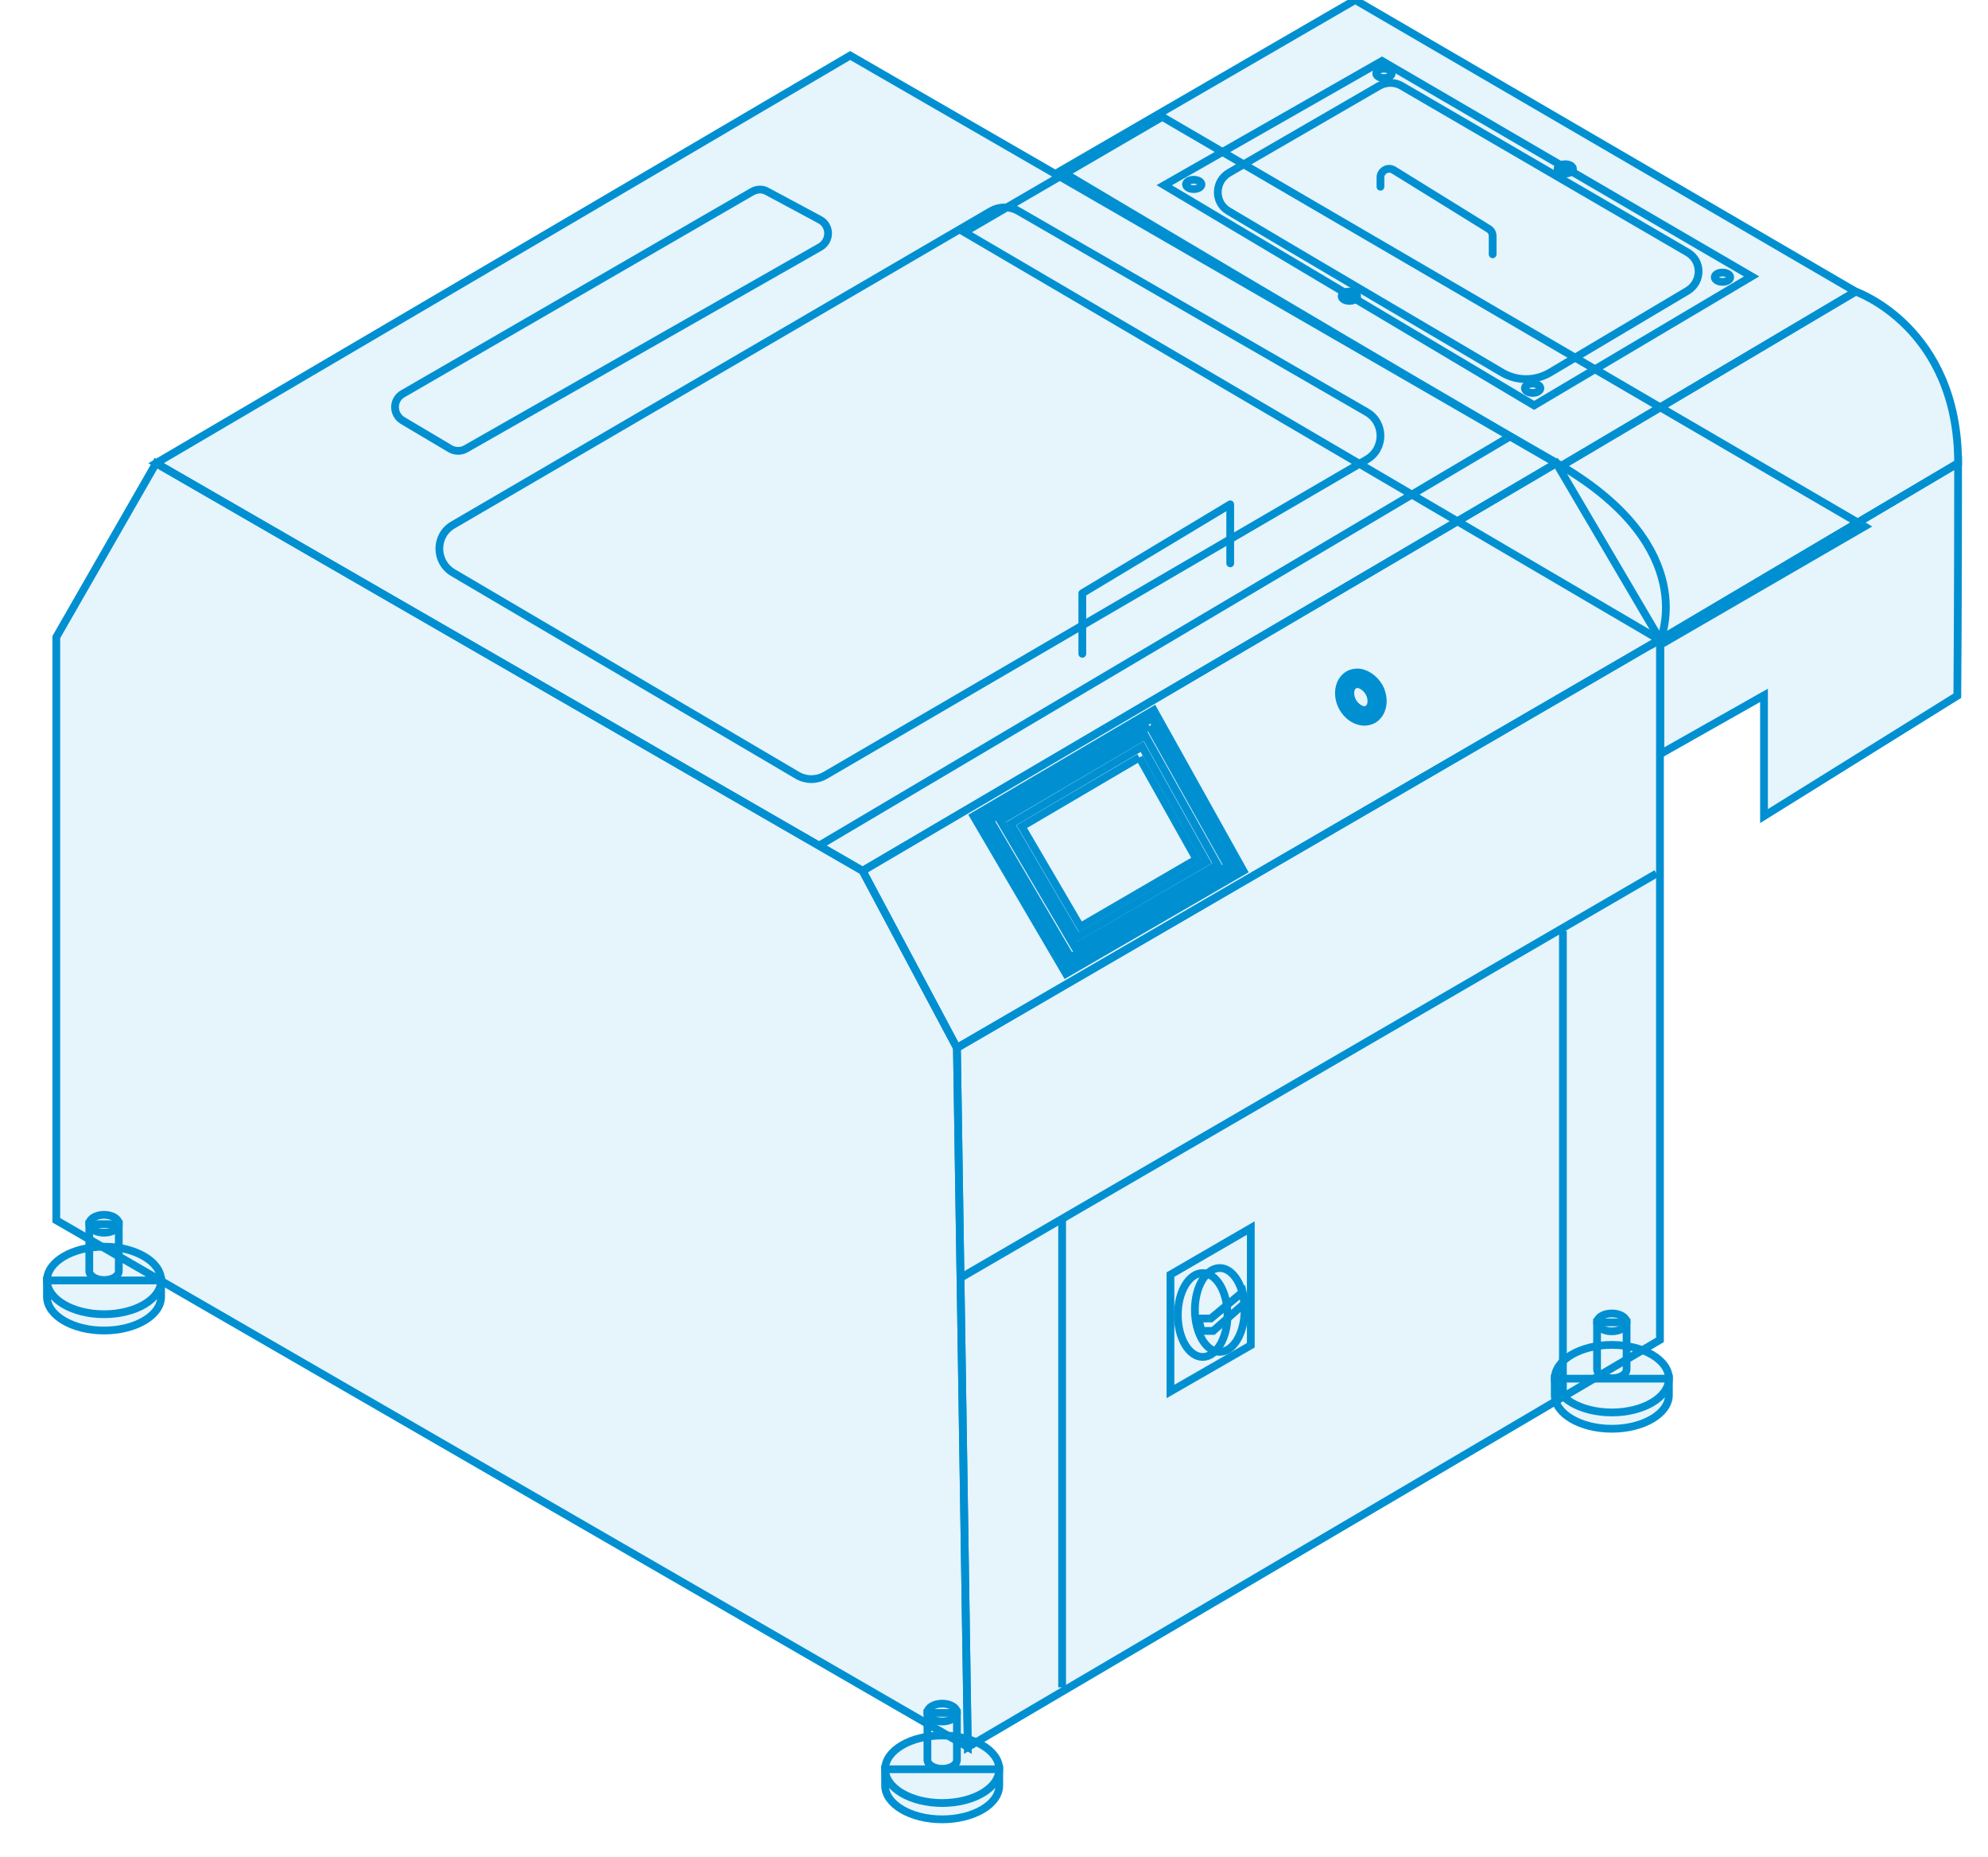 <?xml version="1.0" encoding="utf-8"?>
<!-- Generator: Adobe Illustrator 27.4.0, SVG Export Plug-In . SVG Version: 6.00 Build 0)  -->
<svg version="1.1" id="Livello_1" xmlns="http://www.w3.org/2000/svg" xmlns:xlink="http://www.w3.org/1999/xlink" x="0px" y="0px"
	 viewBox="0 0 512.1 478.4" style="enable-background:new 0 0 512.1 478.4;" xml:space="preserve">
<style type="text/css">
	.st0{fill:none;stroke:#0090D2;stroke-width:2;stroke-miterlimit:10;}
	.st1{fill:none;stroke:#0090D2;stroke-width:2;stroke-linecap:round;stroke-linejoin:round;stroke-miterlimit:10;}
	.st2{opacity:0.1;fill:#0090D2;enable-background:new    ;}
</style>
<g id="_x31__PCB_LOADER">
</g>
<g id="_x32__SCREEN_PRINTER">
</g>
<g id="_x33__CONVEYOR_0.5MT">
	<g>
		<path class="st0" d="M228,459.9c0,4.8,6.6,8.7,14.7,8.7s14.7-3.9,14.7-8.7v-4.2H228V459.9z"/>
		<ellipse class="st0" cx="242.7" cy="455.7" rx="14.7" ry="8.7"/>
		<path class="st0" d="M238.9,453.3c0,1.2,1.7,2.3,3.8,2.3s3.8-1,3.8-2.3v-12.1h-7.6v12.3"/>
		<ellipse class="st0" cx="242.7" cy="441.1" rx="3.8" ry="2.3"/>
	</g>
	<g>
		<path class="st0" d="M12.1,334c0,4.8,6.6,8.7,14.7,8.7s14.7-3.9,14.7-8.7v-4.2H12.1V334z"/>
		<ellipse class="st0" cx="26.8" cy="329.8" rx="14.7" ry="8.7"/>
		<path class="st0" d="M23,327.4c0,1.2,1.7,2.3,3.8,2.3s3.8-1,3.8-2.3v-12.1H23v12.3"/>
		<ellipse class="st0" cx="26.8" cy="315.2" rx="3.8" ry="2.3"/>
	</g>
	<g>
		<path class="st0" d="M400.5,359.3c0,4.8,6.6,8.7,14.7,8.7s14.7-3.9,14.7-8.7v-4.2h-29.4L400.5,359.3L400.5,359.3z"/>
		<ellipse class="st0" cx="415.2" cy="355.1" rx="14.7" ry="8.7"/>
		<path class="st0" d="M411.4,352.7c0,1.2,1.7,2.3,3.8,2.3s3.8-1,3.8-2.3v-12.1h-7.6v12.3"/>
		<ellipse class="st0" cx="415.2" cy="340.6" rx="3.8" ry="2.3"/>
	</g>
	<polygon class="st0" points="299.4,30.1 248.4,59.8 428.7,165.5 480.3,135.6 	"/>
	<polygon class="st0" points="427.6,345.1 427.6,164.7 246.5,269.9 249.3,450 	"/>
	<polygon class="st0" points="400.9,119.3 427.6,164.7 246.5,269.9 222.2,224.3 	"/>
	<polygon class="st0" points="219,14.3 400.9,119.3 222.2,224.3 40.2,119.3 	"/>
	<path class="st0" d="M504.4,119.3c0,35.1-0.2,59.9-0.2,59.9l-49.8,31v-31.1l-26.7,15.1v-29.5L504.4,119.3z"/>
	<path class="st0" d="M478,75.1c0,0,26.4,9.1,26.4,44.2l-76.7,45.4c0,0,10.5-23.4-25.5-44.7L478,75.1z"/>
	<path class="st0" d="M402.2,120c-0.4-0.3-0.9-0.5-1.3-0.8C363.3,97.7,273.2,44,273.2,44l75.9-44L478,75.1L402.2,120z"/>
	<polygon class="st0" points="40.2,119.3 14.5,164.1 14.5,314.3 249.3,450 246.5,269.9 222.2,224.3 	"/>
	<line class="st0" x1="247.3" y1="329.2" x2="426.7" y2="225"/>
	<line class="st0" x1="273.6" y1="314" x2="273.6" y2="434.6"/>
	<line class="st0" x1="402.6" y1="239.8" x2="402.6" y2="360.4"/>
	<g>
		<polygon class="st0" points="252.9,210.7 296.7,185 318.3,223.7 275.2,248.7 		"/>
		<path class="st0" d="M296.1,187l20.2,36.1l-40.5,23.5L255,211.2L296.1,187 M297.2,182.9l-46.4,27.3l23.8,40.6l45.7-26.5
			L297.2,182.9L297.2,182.9z"/>
	</g>
	<g>
		<polygon class="st0" points="260.4,212.2 294.2,192.3 310.8,222 277.5,241.4 		"/>
		<path class="st0" d="M293.5,195.1l14.7,26.2l-29.9,17.4l-15.1-25.8L293.5,195.1 M295,189.5l-37.3,21.9l19.2,32.6l36.7-21.3
			L295,189.5L295,189.5z"/>
	</g>
	<path class="st0" d="M352,106.1l-89.6-51.7c-2.2-1.3-4.9-1.3-7.2,0l-138.5,80.8c-4.7,2.7-4.7,9.5,0,12.3l88.7,52.2
		c2.2,1.3,5,1.3,7.2,0L352,118.4C356.8,115.7,356.8,108.8,352,106.1z"/>
	<path class="st0" d="M103.7,108.3l12.3,7.3c1.2,0.7,2.8,0.7,4,0l91.3-52c2.7-1.6,2.7-5.5-0.1-7l-13.6-7.3c-1.2-0.7-2.7-0.6-3.9,0.1
		l-89.9,52C101.1,102.9,101.1,106.7,103.7,108.3z"/>
	<path class="st0" d="M399.2,96c-3.8,2.2-8.4,2.2-12.2,0c-15.6-9.2-56.6-33.3-70.5-41.6c-3.8-2.2-3.7-7.7,0.1-9.9l38.7-22.4
		c1.8-1,4-1,5.7,0L434.7,65c3.8,2.2,3.8,7.6,0,9.9L399.2,96z"/>
	<path class="st0" d="M299.9,47.7l56.1-32l95.2,55.5l-56,33.2C394.9,104.2,319.2,59.2,299.9,47.7z"/>
	<ellipse class="st0" cx="307.5" cy="47.5" rx="2" ry="1.2"/>
	<ellipse class="st0" cx="347.6" cy="76.3" rx="2" ry="1.2"/>
	<ellipse class="st0" cx="403.2" cy="43.5" rx="2" ry="1.2"/>
	<ellipse class="st0" cx="356.5" cy="18.9" rx="2" ry="1.2"/>
	<ellipse class="st0" cx="394.8" cy="100" rx="2" ry="1.2"/>
	<g>
		<path class="st0" d="M351.4,184.4c-1.7,0-3.4-1.2-4.4-3c-0.7-1.3-0.9-2.6-0.6-3.9c0.2-1.1,0.8-2,1.7-2.5c0.4-0.2,0.9-0.3,1.4-0.3
			c1.7,0,3.4,1.2,4.4,3c0.7,1.3,0.9,2.6,0.6,3.9c-0.2,1.1-0.8,2-1.7,2.5C352.4,184.3,351.9,184.4,351.4,184.4z"/>
		<path class="st0" d="M349.6,176.2L349.6,176.2c0.9,0,2.2,0.7,3.1,2.2c1,1.9,0.6,3.8-0.5,4.3c-0.2,0.1-0.5,0.2-0.7,0.2
			c-0.9,0-2.2-0.7-3.1-2.2c-1-1.9-0.6-3.8,0.5-4.3C349,176.3,349.3,176.2,349.6,176.2 M349.6,173.2c-0.7,0-1.5,0.2-2.1,0.5
			c-2.6,1.4-3.4,5.1-1.7,8.4c1.3,2.4,3.5,3.8,5.7,3.8c0.7,0,1.5-0.2,2.1-0.5c2.6-1.4,3.4-5.1,1.7-8.4
			C354,174.7,351.7,173.2,349.6,173.2L349.6,173.2z"/>
	</g>
	<ellipse class="st0" cx="443.7" cy="71.4" rx="2" ry="1.2"/>
	<path class="st1" d="M355.6,48.1v-2.4c0-1.7,1.9-2.8,3.4-1.9l24.4,15.1c0.7,0.4,1.1,1.1,1.1,1.9v4.7"/>
	<line class="st0" x1="211" y1="217.8" x2="389" y2="112.4"/>
	<polyline class="st1" points="278.8,168.4 278.8,152.8 316.9,129.9 316.9,145.1 	"/>
	<polygon class="st0" points="322.2,346.5 301.5,358.4 301.5,328.3 322.2,316.3 	"/>
	<ellipse class="st0" cx="309.8" cy="338.7" rx="6.4" ry="10.8"/>
	<ellipse class="st0" cx="314.2" cy="337.4" rx="6.4" ry="10.8"/>
	<polygon class="st0" points="308.7,339.6 311.9,339.6 320.1,332.8 320.7,335.6 312.5,342.8 309.5,342.8 	"/>
</g>
<g id="_x34_-5-6_PICK_AND_PLACE_1">
</g>
<g id="_x37__CONVEYOR_1mt">
</g>
<g id="_x38__REFLOW_OVEN">
</g>
<g id="_x39__CONVEYOR_0.5MT">
</g>
<g id="_x31_0_PCB_UNLOADER">
</g>
<path class="st2" d="M478,75.1L349.1,0l-75.9,44c0,0,0.4,0.2,1.2,0.7l-1.3,0.8l-54-31.2l-178.8,105l-25.7,44.8v150.2l8.5,4.9v2.2
	c-6.3,1-10.9,4.4-10.9,8.4v4.2c0,4.8,6.6,8.7,14.7,8.7s14.7-3.9,14.7-8.7v-4.1L238.9,444v3.3c-6.3,1-10.9,4.4-10.9,8.4l0,0v4.2
	c0,4.8,6.6,8.7,14.7,8.7s14.7-3.9,14.7-8.7v-4.2l0,0c0-2.9-2.3-5.4-5.9-7l149.3-87.8c1.3,4,7.3,7.1,14.4,7.1
	c8.1,0,14.7-3.9,14.7-8.7v-4.2c0-3.1-2.7-5.8-6.8-7.3l4.5-2.7V164.9l0.1,0.1v29.3l26.7-15.1v31.1l49.8-31c0,0,0.2-24.8,0.2-59.9
	C504.4,84.2,478,75.1,478,75.1z"/>
<g id="_x31_0_PCB_UNLOADER_00000008869032084036868430000007959575680701387181_">
</g>
</svg>
